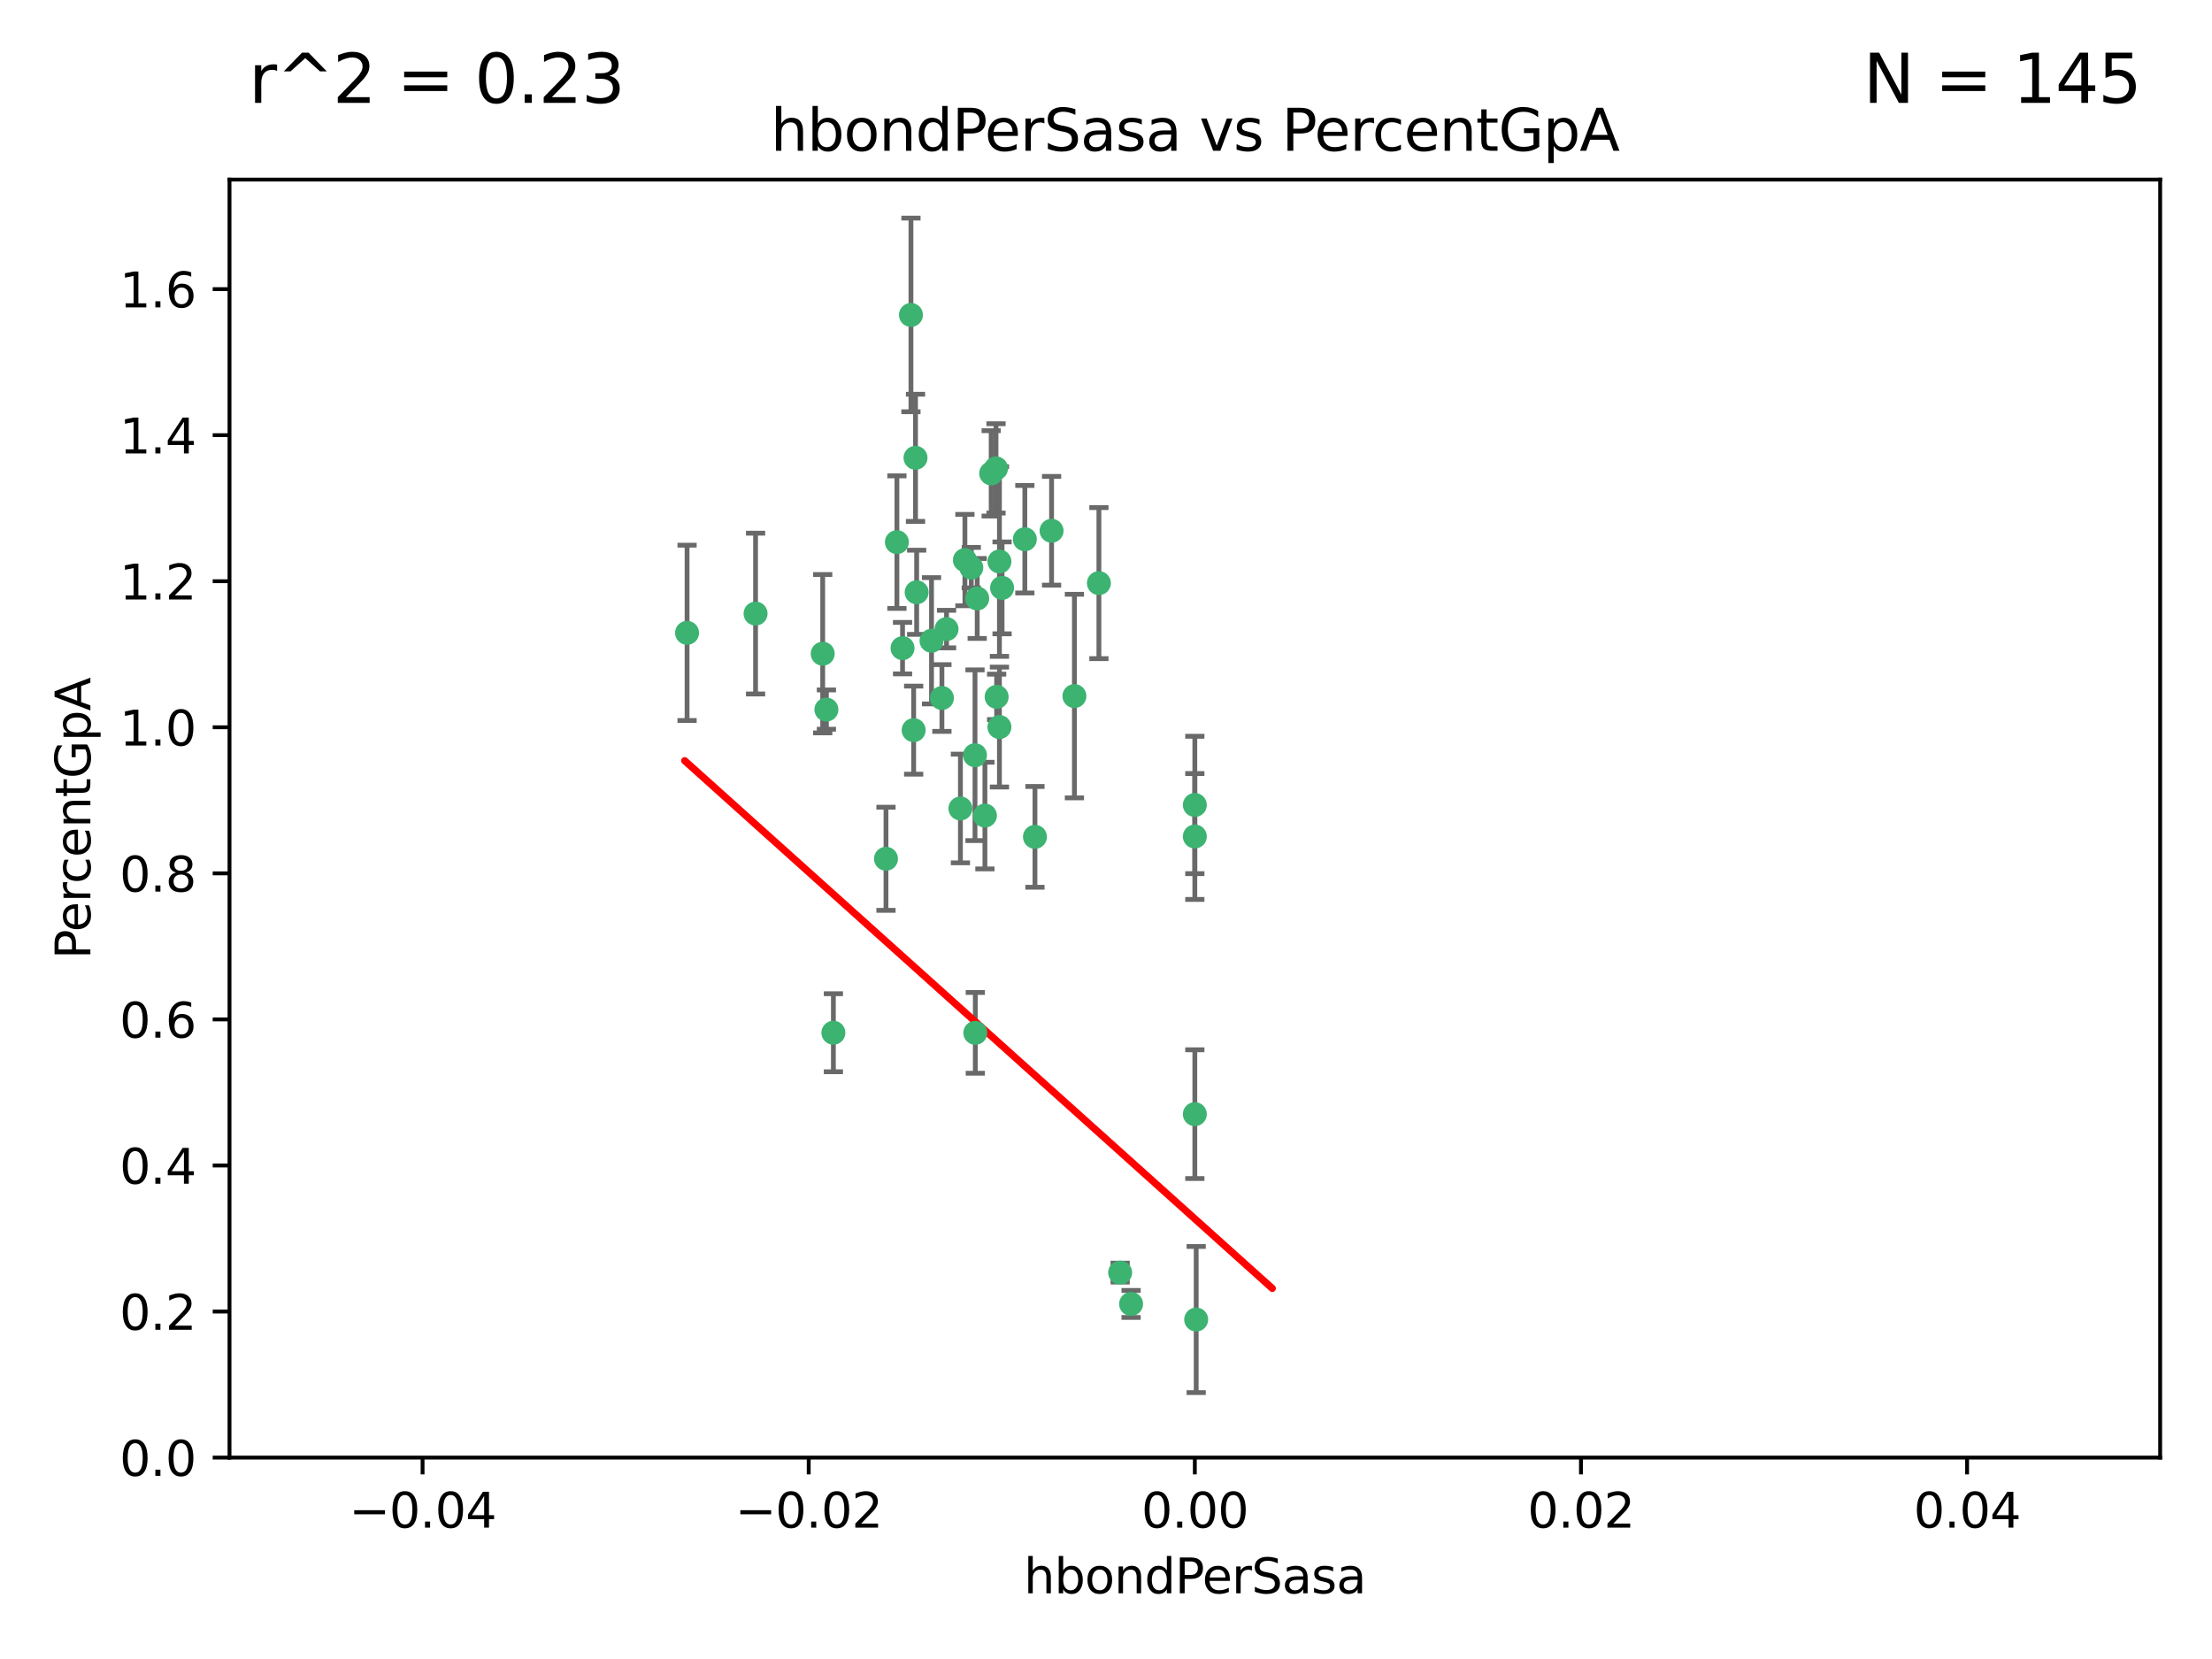 <?xml version="1.0" encoding="utf-8" standalone="no"?>
<!DOCTYPE svg PUBLIC "-//W3C//DTD SVG 1.1//EN"
  "http://www.w3.org/Graphics/SVG/1.1/DTD/svg11.dtd">
<svg xmlns:xlink="http://www.w3.org/1999/xlink" width="460.8pt" height="345.6pt" viewBox="0 0 460.8 345.6" xmlns="http://www.w3.org/2000/svg" version="1.1">
 <defs>
  <style type="text/css">*{stroke-linejoin: round; stroke-linecap: butt}</style>
 </defs>
 <g id="figure_1">
  <g id="patch_1">
   <path d="M 0 345.6 
L 460.8 345.6 
L 460.8 0 
L 0 0 
z
" style="fill: #ffffff"/>
  </g>
  <g id="axes_1">
   <g id="patch_2">
    <path d="M 47.81 303.64 
L 450 303.64 
L 450 37.411 
L 47.81 37.411 
z
" style="fill: #ffffff"/>
   </g>
   <g id="PathCollection_1">
    <defs>
     <path id="m5c76bb8f71" d="M 0 1.118 
C 0.297 1.118 0.581 1 0.791 0.791 
C 1 0.581 1.118 0.297 1.118 0 
C 1.118 -0.297 1 -0.581 0.791 -0.791 
C 0.581 -1 0.297 -1.118 0 -1.118 
C -0.297 -1.118 -0.581 -1 -0.791 -0.791 
C -1 -0.581 -1.118 -0.297 -1.118 0 
C -1.118 0.297 -1 0.581 -0.791 0.791 
C -0.581 1 -0.297 1.118 0 1.118 
z
" style="stroke: #3cb371"/>
    </defs>
    <g clip-path="url(#p6ccfca3da7)">
     <use xlink:href="#m5c76bb8f71" x="186.841" y="112.935" style="fill: #3cb371; stroke: #3cb371"/>
     <use xlink:href="#m5c76bb8f71" x="197.183" y="131.048" style="fill: #3cb371; stroke: #3cb371"/>
     <use xlink:href="#m5c76bb8f71" x="206.483" y="98.611" style="fill: #3cb371; stroke: #3cb371"/>
     <use xlink:href="#m5c76bb8f71" x="203.111" y="157.33" style="fill: #3cb371; stroke: #3cb371"/>
     <use xlink:href="#m5c76bb8f71" x="208.201" y="151.457" style="fill: #3cb371; stroke: #3cb371"/>
     <use xlink:href="#m5c76bb8f71" x="189.767" y="65.606" style="fill: #3cb371; stroke: #3cb371"/>
     <use xlink:href="#m5c76bb8f71" x="157.399" y="127.82" style="fill: #3cb371; stroke: #3cb371"/>
     <use xlink:href="#m5c76bb8f71" x="172.155" y="147.818" style="fill: #3cb371; stroke: #3cb371"/>
     <use xlink:href="#m5c76bb8f71" x="188.017" y="135.021" style="fill: #3cb371; stroke: #3cb371"/>
     <use xlink:href="#m5c76bb8f71" x="143.128" y="131.834" style="fill: #3cb371; stroke: #3cb371"/>
     <use xlink:href="#m5c76bb8f71" x="190.719" y="95.371" style="fill: #3cb371; stroke: #3cb371"/>
     <use xlink:href="#m5c76bb8f71" x="202.337" y="118.255" style="fill: #3cb371; stroke: #3cb371"/>
     <use xlink:href="#m5c76bb8f71" x="213.494" y="112.334" style="fill: #3cb371; stroke: #3cb371"/>
     <use xlink:href="#m5c76bb8f71" x="196.219" y="145.408" style="fill: #3cb371; stroke: #3cb371"/>
     <use xlink:href="#m5c76bb8f71" x="190.955" y="123.385" style="fill: #3cb371; stroke: #3cb371"/>
     <use xlink:href="#m5c76bb8f71" x="194.053" y="133.482" style="fill: #3cb371; stroke: #3cb371"/>
     <use xlink:href="#m5c76bb8f71" x="203.175" y="215.161" style="fill: #3cb371; stroke: #3cb371"/>
     <use xlink:href="#m5c76bb8f71" x="201.01" y="116.673" style="fill: #3cb371; stroke: #3cb371"/>
     <use xlink:href="#m5c76bb8f71" x="233.347" y="265.1" style="fill: #3cb371; stroke: #3cb371"/>
     <use xlink:href="#m5c76bb8f71" x="208.202" y="116.973" style="fill: #3cb371; stroke: #3cb371"/>
     <use xlink:href="#m5c76bb8f71" x="207.487" y="97.572" style="fill: #3cb371; stroke: #3cb371"/>
     <use xlink:href="#m5c76bb8f71" x="203.569" y="124.669" style="fill: #3cb371; stroke: #3cb371"/>
     <use xlink:href="#m5c76bb8f71" x="207.62" y="145.171" style="fill: #3cb371; stroke: #3cb371"/>
     <use xlink:href="#m5c76bb8f71" x="200.074" y="168.419" style="fill: #3cb371; stroke: #3cb371"/>
     <use xlink:href="#m5c76bb8f71" x="173.611" y="215.139" style="fill: #3cb371; stroke: #3cb371"/>
     <use xlink:href="#m5c76bb8f71" x="171.383" y="136.178" style="fill: #3cb371; stroke: #3cb371"/>
     <use xlink:href="#m5c76bb8f71" x="184.566" y="178.897" style="fill: #3cb371; stroke: #3cb371"/>
     <use xlink:href="#m5c76bb8f71" x="219.062" y="110.571" style="fill: #3cb371; stroke: #3cb371"/>
     <use xlink:href="#m5c76bb8f71" x="228.922" y="121.476" style="fill: #3cb371; stroke: #3cb371"/>
     <use xlink:href="#m5c76bb8f71" x="235.626" y="271.637" style="fill: #3cb371; stroke: #3cb371"/>
     <use xlink:href="#m5c76bb8f71" x="190.332" y="152.103" style="fill: #3cb371; stroke: #3cb371"/>
     <use xlink:href="#m5c76bb8f71" x="205.177" y="169.899" style="fill: #3cb371; stroke: #3cb371"/>
     <use xlink:href="#m5c76bb8f71" x="215.6" y="174.332" style="fill: #3cb371; stroke: #3cb371"/>
     <use xlink:href="#m5c76bb8f71" x="249.186" y="274.884" style="fill: #3cb371; stroke: #3cb371"/>
     <use xlink:href="#m5c76bb8f71" x="248.905" y="232.101" style="fill: #3cb371; stroke: #3cb371"/>
     <use xlink:href="#m5c76bb8f71" x="248.905" y="167.688" style="fill: #3cb371; stroke: #3cb371"/>
     <use xlink:href="#m5c76bb8f71" x="208.75" y="122.465" style="fill: #3cb371; stroke: #3cb371"/>
     <use xlink:href="#m5c76bb8f71" x="223.82" y="145.004" style="fill: #3cb371; stroke: #3cb371"/>
     <use xlink:href="#m5c76bb8f71" x="248.905" y="174.257" style="fill: #3cb371; stroke: #3cb371"/>
    </g>
   </g>
   <g id="matplotlib.axis_1">
    <g id="xtick_1">
     <g id="line2d_1">
      <defs>
       <path id="m1bb77e4b96" d="M 0 0 
L 0 3.5 
" style="stroke: #000000; stroke-width: 0.8"/>
      </defs>
      <g>
       <use xlink:href="#m1bb77e4b96" x="88.029" y="303.64" style="stroke: #000000; stroke-width: 0.8"/>
      </g>
     </g>
     <g id="text_1">
      <!-- −0.04 -->
      <g transform="translate(72.706 318.238)scale(0.1 -0.1)">
       <defs>
        <path id="DejaVuSans-2212" d="M 678 2272 
L 4684 2272 
L 4684 1741 
L 678 1741 
L 678 2272 
z
" transform="scale(0.016)"/>
        <path id="DejaVuSans-30" d="M 2034 4250 
Q 1547 4250 1301 3770 
Q 1056 3291 1056 2328 
Q 1056 1369 1301 889 
Q 1547 409 2034 409 
Q 2525 409 2770 889 
Q 3016 1369 3016 2328 
Q 3016 3291 2770 3770 
Q 2525 4250 2034 4250 
z
M 2034 4750 
Q 2819 4750 3233 4129 
Q 3647 3509 3647 2328 
Q 3647 1150 3233 529 
Q 2819 -91 2034 -91 
Q 1250 -91 836 529 
Q 422 1150 422 2328 
Q 422 3509 836 4129 
Q 1250 4750 2034 4750 
z
" transform="scale(0.016)"/>
        <path id="DejaVuSans-2e" d="M 684 794 
L 1344 794 
L 1344 0 
L 684 0 
L 684 794 
z
" transform="scale(0.016)"/>
        <path id="DejaVuSans-34" d="M 2419 4116 
L 825 1625 
L 2419 1625 
L 2419 4116 
z
M 2253 4666 
L 3047 4666 
L 3047 1625 
L 3713 1625 
L 3713 1100 
L 3047 1100 
L 3047 0 
L 2419 0 
L 2419 1100 
L 313 1100 
L 313 1709 
L 2253 4666 
z
" transform="scale(0.016)"/>
       </defs>
       <use xlink:href="#DejaVuSans-2212"/>
       <use xlink:href="#DejaVuSans-30" x="83.789"/>
       <use xlink:href="#DejaVuSans-2e" x="147.412"/>
       <use xlink:href="#DejaVuSans-30" x="179.199"/>
       <use xlink:href="#DejaVuSans-34" x="242.822"/>
      </g>
     </g>
    </g>
    <g id="xtick_2">
     <g id="line2d_2">
      <g>
       <use xlink:href="#m1bb77e4b96" x="168.467" y="303.64" style="stroke: #000000; stroke-width: 0.8"/>
      </g>
     </g>
     <g id="text_2">
      <!-- −0.02 -->
      <g transform="translate(153.144 318.238)scale(0.1 -0.1)">
       <defs>
        <path id="DejaVuSans-32" d="M 1228 531 
L 3431 531 
L 3431 0 
L 469 0 
L 469 531 
Q 828 903 1448 1529 
Q 2069 2156 2228 2338 
Q 2531 2678 2651 2914 
Q 2772 3150 2772 3378 
Q 2772 3750 2511 3984 
Q 2250 4219 1831 4219 
Q 1534 4219 1204 4116 
Q 875 4013 500 3803 
L 500 4441 
Q 881 4594 1212 4672 
Q 1544 4750 1819 4750 
Q 2544 4750 2975 4387 
Q 3406 4025 3406 3419 
Q 3406 3131 3298 2873 
Q 3191 2616 2906 2266 
Q 2828 2175 2409 1742 
Q 1991 1309 1228 531 
z
" transform="scale(0.016)"/>
       </defs>
       <use xlink:href="#DejaVuSans-2212"/>
       <use xlink:href="#DejaVuSans-30" x="83.789"/>
       <use xlink:href="#DejaVuSans-2e" x="147.412"/>
       <use xlink:href="#DejaVuSans-30" x="179.199"/>
       <use xlink:href="#DejaVuSans-32" x="242.822"/>
      </g>
     </g>
    </g>
    <g id="xtick_3">
     <g id="line2d_3">
      <g>
       <use xlink:href="#m1bb77e4b96" x="248.905" y="303.64" style="stroke: #000000; stroke-width: 0.8"/>
      </g>
     </g>
     <g id="text_3">
      <!-- 0.00 -->
      <g transform="translate(237.772 318.238)scale(0.1 -0.1)">
       <use xlink:href="#DejaVuSans-30"/>
       <use xlink:href="#DejaVuSans-2e" x="63.623"/>
       <use xlink:href="#DejaVuSans-30" x="95.41"/>
       <use xlink:href="#DejaVuSans-30" x="159.033"/>
      </g>
     </g>
    </g>
    <g id="xtick_4">
     <g id="line2d_4">
      <g>
       <use xlink:href="#m1bb77e4b96" x="329.343" y="303.64" style="stroke: #000000; stroke-width: 0.8"/>
      </g>
     </g>
     <g id="text_4">
      <!-- 0.02 -->
      <g transform="translate(318.21 318.238)scale(0.1 -0.1)">
       <use xlink:href="#DejaVuSans-30"/>
       <use xlink:href="#DejaVuSans-2e" x="63.623"/>
       <use xlink:href="#DejaVuSans-30" x="95.41"/>
       <use xlink:href="#DejaVuSans-32" x="159.033"/>
      </g>
     </g>
    </g>
    <g id="xtick_5">
     <g id="line2d_5">
      <g>
       <use xlink:href="#m1bb77e4b96" x="409.781" y="303.64" style="stroke: #000000; stroke-width: 0.8"/>
      </g>
     </g>
     <g id="text_5">
      <!-- 0.04 -->
      <g transform="translate(398.648 318.238)scale(0.1 -0.1)">
       <use xlink:href="#DejaVuSans-30"/>
       <use xlink:href="#DejaVuSans-2e" x="63.623"/>
       <use xlink:href="#DejaVuSans-30" x="95.41"/>
       <use xlink:href="#DejaVuSans-34" x="159.033"/>
      </g>
     </g>
    </g>
    <g id="text_6">
     <!-- hbondPerSasa -->
     <g transform="translate(213.287 331.917)scale(0.1 -0.1)">
      <defs>
       <path id="DejaVuSans-68" d="M 3513 2113 
L 3513 0 
L 2938 0 
L 2938 2094 
Q 2938 2591 2744 2837 
Q 2550 3084 2163 3084 
Q 1697 3084 1428 2787 
Q 1159 2491 1159 1978 
L 1159 0 
L 581 0 
L 581 4863 
L 1159 4863 
L 1159 2956 
Q 1366 3272 1645 3428 
Q 1925 3584 2291 3584 
Q 2894 3584 3203 3211 
Q 3513 2838 3513 2113 
z
" transform="scale(0.016)"/>
       <path id="DejaVuSans-62" d="M 3116 1747 
Q 3116 2381 2855 2742 
Q 2594 3103 2138 3103 
Q 1681 3103 1420 2742 
Q 1159 2381 1159 1747 
Q 1159 1113 1420 752 
Q 1681 391 2138 391 
Q 2594 391 2855 752 
Q 3116 1113 3116 1747 
z
M 1159 2969 
Q 1341 3281 1617 3432 
Q 1894 3584 2278 3584 
Q 2916 3584 3314 3078 
Q 3713 2572 3713 1747 
Q 3713 922 3314 415 
Q 2916 -91 2278 -91 
Q 1894 -91 1617 61 
Q 1341 213 1159 525 
L 1159 0 
L 581 0 
L 581 4863 
L 1159 4863 
L 1159 2969 
z
" transform="scale(0.016)"/>
       <path id="DejaVuSans-6f" d="M 1959 3097 
Q 1497 3097 1228 2736 
Q 959 2375 959 1747 
Q 959 1119 1226 758 
Q 1494 397 1959 397 
Q 2419 397 2687 759 
Q 2956 1122 2956 1747 
Q 2956 2369 2687 2733 
Q 2419 3097 1959 3097 
z
M 1959 3584 
Q 2709 3584 3137 3096 
Q 3566 2609 3566 1747 
Q 3566 888 3137 398 
Q 2709 -91 1959 -91 
Q 1206 -91 779 398 
Q 353 888 353 1747 
Q 353 2609 779 3096 
Q 1206 3584 1959 3584 
z
" transform="scale(0.016)"/>
       <path id="DejaVuSans-6e" d="M 3513 2113 
L 3513 0 
L 2938 0 
L 2938 2094 
Q 2938 2591 2744 2837 
Q 2550 3084 2163 3084 
Q 1697 3084 1428 2787 
Q 1159 2491 1159 1978 
L 1159 0 
L 581 0 
L 581 3500 
L 1159 3500 
L 1159 2956 
Q 1366 3272 1645 3428 
Q 1925 3584 2291 3584 
Q 2894 3584 3203 3211 
Q 3513 2838 3513 2113 
z
" transform="scale(0.016)"/>
       <path id="DejaVuSans-64" d="M 2906 2969 
L 2906 4863 
L 3481 4863 
L 3481 0 
L 2906 0 
L 2906 525 
Q 2725 213 2448 61 
Q 2172 -91 1784 -91 
Q 1150 -91 751 415 
Q 353 922 353 1747 
Q 353 2572 751 3078 
Q 1150 3584 1784 3584 
Q 2172 3584 2448 3432 
Q 2725 3281 2906 2969 
z
M 947 1747 
Q 947 1113 1208 752 
Q 1469 391 1925 391 
Q 2381 391 2643 752 
Q 2906 1113 2906 1747 
Q 2906 2381 2643 2742 
Q 2381 3103 1925 3103 
Q 1469 3103 1208 2742 
Q 947 2381 947 1747 
z
" transform="scale(0.016)"/>
       <path id="DejaVuSans-50" d="M 1259 4147 
L 1259 2394 
L 2053 2394 
Q 2494 2394 2734 2622 
Q 2975 2850 2975 3272 
Q 2975 3691 2734 3919 
Q 2494 4147 2053 4147 
L 1259 4147 
z
M 628 4666 
L 2053 4666 
Q 2838 4666 3239 4311 
Q 3641 3956 3641 3272 
Q 3641 2581 3239 2228 
Q 2838 1875 2053 1875 
L 1259 1875 
L 1259 0 
L 628 0 
L 628 4666 
z
" transform="scale(0.016)"/>
       <path id="DejaVuSans-65" d="M 3597 1894 
L 3597 1613 
L 953 1613 
Q 991 1019 1311 708 
Q 1631 397 2203 397 
Q 2534 397 2845 478 
Q 3156 559 3463 722 
L 3463 178 
Q 3153 47 2828 -22 
Q 2503 -91 2169 -91 
Q 1331 -91 842 396 
Q 353 884 353 1716 
Q 353 2575 817 3079 
Q 1281 3584 2069 3584 
Q 2775 3584 3186 3129 
Q 3597 2675 3597 1894 
z
M 3022 2063 
Q 3016 2534 2758 2815 
Q 2500 3097 2075 3097 
Q 1594 3097 1305 2825 
Q 1016 2553 972 2059 
L 3022 2063 
z
" transform="scale(0.016)"/>
       <path id="DejaVuSans-72" d="M 2631 2963 
Q 2534 3019 2420 3045 
Q 2306 3072 2169 3072 
Q 1681 3072 1420 2755 
Q 1159 2438 1159 1844 
L 1159 0 
L 581 0 
L 581 3500 
L 1159 3500 
L 1159 2956 
Q 1341 3275 1631 3429 
Q 1922 3584 2338 3584 
Q 2397 3584 2469 3576 
Q 2541 3569 2628 3553 
L 2631 2963 
z
" transform="scale(0.016)"/>
       <path id="DejaVuSans-53" d="M 3425 4513 
L 3425 3897 
Q 3066 4069 2747 4153 
Q 2428 4238 2131 4238 
Q 1616 4238 1336 4038 
Q 1056 3838 1056 3469 
Q 1056 3159 1242 3001 
Q 1428 2844 1947 2747 
L 2328 2669 
Q 3034 2534 3370 2195 
Q 3706 1856 3706 1288 
Q 3706 609 3251 259 
Q 2797 -91 1919 -91 
Q 1588 -91 1214 -16 
Q 841 59 441 206 
L 441 856 
Q 825 641 1194 531 
Q 1563 422 1919 422 
Q 2459 422 2753 634 
Q 3047 847 3047 1241 
Q 3047 1584 2836 1778 
Q 2625 1972 2144 2069 
L 1759 2144 
Q 1053 2284 737 2584 
Q 422 2884 422 3419 
Q 422 4038 858 4394 
Q 1294 4750 2059 4750 
Q 2388 4750 2728 4690 
Q 3069 4631 3425 4513 
z
" transform="scale(0.016)"/>
       <path id="DejaVuSans-61" d="M 2194 1759 
Q 1497 1759 1228 1600 
Q 959 1441 959 1056 
Q 959 750 1161 570 
Q 1363 391 1709 391 
Q 2188 391 2477 730 
Q 2766 1069 2766 1631 
L 2766 1759 
L 2194 1759 
z
M 3341 1997 
L 3341 0 
L 2766 0 
L 2766 531 
Q 2569 213 2275 61 
Q 1981 -91 1556 -91 
Q 1019 -91 701 211 
Q 384 513 384 1019 
Q 384 1609 779 1909 
Q 1175 2209 1959 2209 
L 2766 2209 
L 2766 2266 
Q 2766 2663 2505 2880 
Q 2244 3097 1772 3097 
Q 1472 3097 1187 3025 
Q 903 2953 641 2809 
L 641 3341 
Q 956 3463 1253 3523 
Q 1550 3584 1831 3584 
Q 2591 3584 2966 3190 
Q 3341 2797 3341 1997 
z
" transform="scale(0.016)"/>
       <path id="DejaVuSans-73" d="M 2834 3397 
L 2834 2853 
Q 2591 2978 2328 3040 
Q 2066 3103 1784 3103 
Q 1356 3103 1142 2972 
Q 928 2841 928 2578 
Q 928 2378 1081 2264 
Q 1234 2150 1697 2047 
L 1894 2003 
Q 2506 1872 2764 1633 
Q 3022 1394 3022 966 
Q 3022 478 2636 193 
Q 2250 -91 1575 -91 
Q 1294 -91 989 -36 
Q 684 19 347 128 
L 347 722 
Q 666 556 975 473 
Q 1284 391 1588 391 
Q 1994 391 2212 530 
Q 2431 669 2431 922 
Q 2431 1156 2273 1281 
Q 2116 1406 1581 1522 
L 1381 1569 
Q 847 1681 609 1914 
Q 372 2147 372 2553 
Q 372 3047 722 3315 
Q 1072 3584 1716 3584 
Q 2034 3584 2315 3537 
Q 2597 3491 2834 3397 
z
" transform="scale(0.016)"/>
      </defs>
      <use xlink:href="#DejaVuSans-68"/>
      <use xlink:href="#DejaVuSans-62" x="63.379"/>
      <use xlink:href="#DejaVuSans-6f" x="126.855"/>
      <use xlink:href="#DejaVuSans-6e" x="188.037"/>
      <use xlink:href="#DejaVuSans-64" x="251.416"/>
      <use xlink:href="#DejaVuSans-50" x="314.893"/>
      <use xlink:href="#DejaVuSans-65" x="371.57"/>
      <use xlink:href="#DejaVuSans-72" x="433.094"/>
      <use xlink:href="#DejaVuSans-53" x="474.207"/>
      <use xlink:href="#DejaVuSans-61" x="537.684"/>
      <use xlink:href="#DejaVuSans-73" x="598.963"/>
      <use xlink:href="#DejaVuSans-61" x="651.062"/>
     </g>
    </g>
   </g>
   <g id="matplotlib.axis_2">
    <g id="ytick_1">
     <g id="line2d_6">
      <defs>
       <path id="m4fb5f8531d" d="M 0 0 
L -3.5 0 
" style="stroke: #000000; stroke-width: 0.8"/>
      </defs>
      <g>
       <use xlink:href="#m4fb5f8531d" x="47.81" y="303.64" style="stroke: #000000; stroke-width: 0.8"/>
      </g>
     </g>
     <g id="text_7">
      <!-- 0.0 -->
      <g transform="translate(24.907 307.439)scale(0.1 -0.1)">
       <use xlink:href="#DejaVuSans-30"/>
       <use xlink:href="#DejaVuSans-2e" x="63.623"/>
       <use xlink:href="#DejaVuSans-30" x="95.41"/>
      </g>
     </g>
    </g>
    <g id="ytick_2">
     <g id="line2d_7">
      <g>
       <use xlink:href="#m4fb5f8531d" x="47.81" y="273.214" style="stroke: #000000; stroke-width: 0.8"/>
      </g>
     </g>
     <g id="text_8">
      <!-- 0.2 -->
      <g transform="translate(24.907 277.013)scale(0.1 -0.1)">
       <use xlink:href="#DejaVuSans-30"/>
       <use xlink:href="#DejaVuSans-2e" x="63.623"/>
       <use xlink:href="#DejaVuSans-32" x="95.41"/>
      </g>
     </g>
    </g>
    <g id="ytick_3">
     <g id="line2d_8">
      <g>
       <use xlink:href="#m4fb5f8531d" x="47.81" y="242.788" style="stroke: #000000; stroke-width: 0.8"/>
      </g>
     </g>
     <g id="text_9">
      <!-- 0.4 -->
      <g transform="translate(24.907 246.587)scale(0.1 -0.1)">
       <use xlink:href="#DejaVuSans-30"/>
       <use xlink:href="#DejaVuSans-2e" x="63.623"/>
       <use xlink:href="#DejaVuSans-34" x="95.41"/>
      </g>
     </g>
    </g>
    <g id="ytick_4">
     <g id="line2d_9">
      <g>
       <use xlink:href="#m4fb5f8531d" x="47.81" y="212.362" style="stroke: #000000; stroke-width: 0.8"/>
      </g>
     </g>
     <g id="text_10">
      <!-- 0.6 -->
      <g transform="translate(24.907 216.161)scale(0.1 -0.1)">
       <defs>
        <path id="DejaVuSans-36" d="M 2113 2584 
Q 1688 2584 1439 2293 
Q 1191 2003 1191 1497 
Q 1191 994 1439 701 
Q 1688 409 2113 409 
Q 2538 409 2786 701 
Q 3034 994 3034 1497 
Q 3034 2003 2786 2293 
Q 2538 2584 2113 2584 
z
M 3366 4563 
L 3366 3988 
Q 3128 4100 2886 4159 
Q 2644 4219 2406 4219 
Q 1781 4219 1451 3797 
Q 1122 3375 1075 2522 
Q 1259 2794 1537 2939 
Q 1816 3084 2150 3084 
Q 2853 3084 3261 2657 
Q 3669 2231 3669 1497 
Q 3669 778 3244 343 
Q 2819 -91 2113 -91 
Q 1303 -91 875 529 
Q 447 1150 447 2328 
Q 447 3434 972 4092 
Q 1497 4750 2381 4750 
Q 2619 4750 2861 4703 
Q 3103 4656 3366 4563 
z
" transform="scale(0.016)"/>
       </defs>
       <use xlink:href="#DejaVuSans-30"/>
       <use xlink:href="#DejaVuSans-2e" x="63.623"/>
       <use xlink:href="#DejaVuSans-36" x="95.41"/>
      </g>
     </g>
    </g>
    <g id="ytick_5">
     <g id="line2d_10">
      <g>
       <use xlink:href="#m4fb5f8531d" x="47.81" y="181.935" style="stroke: #000000; stroke-width: 0.8"/>
      </g>
     </g>
     <g id="text_11">
      <!-- 0.8 -->
      <g transform="translate(24.907 185.735)scale(0.1 -0.1)">
       <defs>
        <path id="DejaVuSans-38" d="M 2034 2216 
Q 1584 2216 1326 1975 
Q 1069 1734 1069 1313 
Q 1069 891 1326 650 
Q 1584 409 2034 409 
Q 2484 409 2743 651 
Q 3003 894 3003 1313 
Q 3003 1734 2745 1975 
Q 2488 2216 2034 2216 
z
M 1403 2484 
Q 997 2584 770 2862 
Q 544 3141 544 3541 
Q 544 4100 942 4425 
Q 1341 4750 2034 4750 
Q 2731 4750 3128 4425 
Q 3525 4100 3525 3541 
Q 3525 3141 3298 2862 
Q 3072 2584 2669 2484 
Q 3125 2378 3379 2068 
Q 3634 1759 3634 1313 
Q 3634 634 3220 271 
Q 2806 -91 2034 -91 
Q 1263 -91 848 271 
Q 434 634 434 1313 
Q 434 1759 690 2068 
Q 947 2378 1403 2484 
z
M 1172 3481 
Q 1172 3119 1398 2916 
Q 1625 2713 2034 2713 
Q 2441 2713 2670 2916 
Q 2900 3119 2900 3481 
Q 2900 3844 2670 4047 
Q 2441 4250 2034 4250 
Q 1625 4250 1398 4047 
Q 1172 3844 1172 3481 
z
" transform="scale(0.016)"/>
       </defs>
       <use xlink:href="#DejaVuSans-30"/>
       <use xlink:href="#DejaVuSans-2e" x="63.623"/>
       <use xlink:href="#DejaVuSans-38" x="95.41"/>
      </g>
     </g>
    </g>
    <g id="ytick_6">
     <g id="line2d_11">
      <g>
       <use xlink:href="#m4fb5f8531d" x="47.81" y="151.509" style="stroke: #000000; stroke-width: 0.8"/>
      </g>
     </g>
     <g id="text_12">
      <!-- 1.0 -->
      <g transform="translate(24.907 155.308)scale(0.1 -0.1)">
       <defs>
        <path id="DejaVuSans-31" d="M 794 531 
L 1825 531 
L 1825 4091 
L 703 3866 
L 703 4441 
L 1819 4666 
L 2450 4666 
L 2450 531 
L 3481 531 
L 3481 0 
L 794 0 
L 794 531 
z
" transform="scale(0.016)"/>
       </defs>
       <use xlink:href="#DejaVuSans-31"/>
       <use xlink:href="#DejaVuSans-2e" x="63.623"/>
       <use xlink:href="#DejaVuSans-30" x="95.41"/>
      </g>
     </g>
    </g>
    <g id="ytick_7">
     <g id="line2d_12">
      <g>
       <use xlink:href="#m4fb5f8531d" x="47.81" y="121.083" style="stroke: #000000; stroke-width: 0.8"/>
      </g>
     </g>
     <g id="text_13">
      <!-- 1.2 -->
      <g transform="translate(24.907 124.882)scale(0.1 -0.1)">
       <use xlink:href="#DejaVuSans-31"/>
       <use xlink:href="#DejaVuSans-2e" x="63.623"/>
       <use xlink:href="#DejaVuSans-32" x="95.41"/>
      </g>
     </g>
    </g>
    <g id="ytick_8">
     <g id="line2d_13">
      <g>
       <use xlink:href="#m4fb5f8531d" x="47.81" y="90.657" style="stroke: #000000; stroke-width: 0.8"/>
      </g>
     </g>
     <g id="text_14">
      <!-- 1.4 -->
      <g transform="translate(24.907 94.456)scale(0.1 -0.1)">
       <use xlink:href="#DejaVuSans-31"/>
       <use xlink:href="#DejaVuSans-2e" x="63.623"/>
       <use xlink:href="#DejaVuSans-34" x="95.41"/>
      </g>
     </g>
    </g>
    <g id="ytick_9">
     <g id="line2d_14">
      <g>
       <use xlink:href="#m4fb5f8531d" x="47.81" y="60.231" style="stroke: #000000; stroke-width: 0.8"/>
      </g>
     </g>
     <g id="text_15">
      <!-- 1.6 -->
      <g transform="translate(24.907 64.03)scale(0.1 -0.1)">
       <use xlink:href="#DejaVuSans-31"/>
       <use xlink:href="#DejaVuSans-2e" x="63.623"/>
       <use xlink:href="#DejaVuSans-36" x="95.41"/>
      </g>
     </g>
    </g>
    <g id="text_16">
     <!-- PercentGpA -->
     <g transform="translate(18.827 199.802)rotate(-90)scale(0.1 -0.1)">
      <defs>
       <path id="DejaVuSans-63" d="M 3122 3366 
L 3122 2828 
Q 2878 2963 2633 3030 
Q 2388 3097 2138 3097 
Q 1578 3097 1268 2742 
Q 959 2388 959 1747 
Q 959 1106 1268 751 
Q 1578 397 2138 397 
Q 2388 397 2633 464 
Q 2878 531 3122 666 
L 3122 134 
Q 2881 22 2623 -34 
Q 2366 -91 2075 -91 
Q 1284 -91 818 406 
Q 353 903 353 1747 
Q 353 2603 823 3093 
Q 1294 3584 2113 3584 
Q 2378 3584 2631 3529 
Q 2884 3475 3122 3366 
z
" transform="scale(0.016)"/>
       <path id="DejaVuSans-74" d="M 1172 4494 
L 1172 3500 
L 2356 3500 
L 2356 3053 
L 1172 3053 
L 1172 1153 
Q 1172 725 1289 603 
Q 1406 481 1766 481 
L 2356 481 
L 2356 0 
L 1766 0 
Q 1100 0 847 248 
Q 594 497 594 1153 
L 594 3053 
L 172 3053 
L 172 3500 
L 594 3500 
L 594 4494 
L 1172 4494 
z
" transform="scale(0.016)"/>
       <path id="DejaVuSans-47" d="M 3809 666 
L 3809 1919 
L 2778 1919 
L 2778 2438 
L 4434 2438 
L 4434 434 
Q 4069 175 3628 42 
Q 3188 -91 2688 -91 
Q 1594 -91 976 548 
Q 359 1188 359 2328 
Q 359 3472 976 4111 
Q 1594 4750 2688 4750 
Q 3144 4750 3555 4637 
Q 3966 4525 4313 4306 
L 4313 3634 
Q 3963 3931 3569 4081 
Q 3175 4231 2741 4231 
Q 1884 4231 1454 3753 
Q 1025 3275 1025 2328 
Q 1025 1384 1454 906 
Q 1884 428 2741 428 
Q 3075 428 3337 486 
Q 3600 544 3809 666 
z
" transform="scale(0.016)"/>
       <path id="DejaVuSans-70" d="M 1159 525 
L 1159 -1331 
L 581 -1331 
L 581 3500 
L 1159 3500 
L 1159 2969 
Q 1341 3281 1617 3432 
Q 1894 3584 2278 3584 
Q 2916 3584 3314 3078 
Q 3713 2572 3713 1747 
Q 3713 922 3314 415 
Q 2916 -91 2278 -91 
Q 1894 -91 1617 61 
Q 1341 213 1159 525 
z
M 3116 1747 
Q 3116 2381 2855 2742 
Q 2594 3103 2138 3103 
Q 1681 3103 1420 2742 
Q 1159 2381 1159 1747 
Q 1159 1113 1420 752 
Q 1681 391 2138 391 
Q 2594 391 2855 752 
Q 3116 1113 3116 1747 
z
" transform="scale(0.016)"/>
       <path id="DejaVuSans-41" d="M 2188 4044 
L 1331 1722 
L 3047 1722 
L 2188 4044 
z
M 1831 4666 
L 2547 4666 
L 4325 0 
L 3669 0 
L 3244 1197 
L 1141 1197 
L 716 0 
L 50 0 
L 1831 4666 
z
" transform="scale(0.016)"/>
      </defs>
      <use xlink:href="#DejaVuSans-50"/>
      <use xlink:href="#DejaVuSans-65" x="56.678"/>
      <use xlink:href="#DejaVuSans-72" x="118.201"/>
      <use xlink:href="#DejaVuSans-63" x="157.064"/>
      <use xlink:href="#DejaVuSans-65" x="212.045"/>
      <use xlink:href="#DejaVuSans-6e" x="273.568"/>
      <use xlink:href="#DejaVuSans-74" x="336.947"/>
      <use xlink:href="#DejaVuSans-47" x="376.156"/>
      <use xlink:href="#DejaVuSans-70" x="453.646"/>
      <use xlink:href="#DejaVuSans-41" x="517.123"/>
     </g>
    </g>
   </g>
   <g id="LineCollection_1">
    <path d="M 186.841 126.742 
L 186.841 99.128 
" clip-path="url(#p6ccfca3da7)" style="fill: none; stroke: #696969"/>
    <path d="M 197.183 134.958 
L 197.183 127.138 
" clip-path="url(#p6ccfca3da7)" style="fill: none; stroke: #696969"/>
    <path d="M 206.483 107.5 
L 206.483 89.723 
" clip-path="url(#p6ccfca3da7)" style="fill: none; stroke: #696969"/>
    <path d="M 203.111 175.107 
L 203.111 139.552 
" clip-path="url(#p6ccfca3da7)" style="fill: none; stroke: #696969"/>
    <path d="M 208.201 163.945 
L 208.201 138.968 
" clip-path="url(#p6ccfca3da7)" style="fill: none; stroke: #696969"/>
    <path d="M 189.767 85.777 
L 189.767 45.434 
" clip-path="url(#p6ccfca3da7)" style="fill: none; stroke: #696969"/>
    <path d="M 157.399 144.568 
L 157.399 111.073 
" clip-path="url(#p6ccfca3da7)" style="fill: none; stroke: #696969"/>
    <path d="M 172.155 151.909 
L 172.155 143.727 
" clip-path="url(#p6ccfca3da7)" style="fill: none; stroke: #696969"/>
    <path d="M 188.017 140.382 
L 188.017 129.659 
" clip-path="url(#p6ccfca3da7)" style="fill: none; stroke: #696969"/>
    <path d="M 143.128 150.092 
L 143.128 113.575 
" clip-path="url(#p6ccfca3da7)" style="fill: none; stroke: #696969"/>
    <path d="M 190.719 108.615 
L 190.719 82.127 
" clip-path="url(#p6ccfca3da7)" style="fill: none; stroke: #696969"/>
    <path d="M 202.337 122.472 
L 202.337 114.039 
" clip-path="url(#p6ccfca3da7)" style="fill: none; stroke: #696969"/>
    <path d="M 213.494 123.529 
L 213.494 101.139 
" clip-path="url(#p6ccfca3da7)" style="fill: none; stroke: #696969"/>
    <path d="M 196.219 152.361 
L 196.219 138.456 
" clip-path="url(#p6ccfca3da7)" style="fill: none; stroke: #696969"/>
    <path d="M 190.955 132.151 
L 190.955 114.62 
" clip-path="url(#p6ccfca3da7)" style="fill: none; stroke: #696969"/>
    <path d="M 194.053 146.637 
L 194.053 120.327 
" clip-path="url(#p6ccfca3da7)" style="fill: none; stroke: #696969"/>
    <path d="M 203.175 223.572 
L 203.175 206.751 
" clip-path="url(#p6ccfca3da7)" style="fill: none; stroke: #696969"/>
    <path d="M 201.01 126.191 
L 201.01 107.154 
" clip-path="url(#p6ccfca3da7)" style="fill: none; stroke: #696969"/>
    <path d="M 233.347 267.073 
L 233.347 263.128 
" clip-path="url(#p6ccfca3da7)" style="fill: none; stroke: #696969"/>
    <path d="M 208.202 136.73 
L 208.202 97.216 
" clip-path="url(#p6ccfca3da7)" style="fill: none; stroke: #696969"/>
    <path d="M 207.487 106.878 
L 207.487 88.267 
" clip-path="url(#p6ccfca3da7)" style="fill: none; stroke: #696969"/>
    <path d="M 203.569 132.997 
L 203.569 116.341 
" clip-path="url(#p6ccfca3da7)" style="fill: none; stroke: #696969"/>
    <path d="M 207.62 149.901 
L 207.62 140.441 
" clip-path="url(#p6ccfca3da7)" style="fill: none; stroke: #696969"/>
    <path d="M 200.074 179.743 
L 200.074 157.094 
" clip-path="url(#p6ccfca3da7)" style="fill: none; stroke: #696969"/>
    <path d="M 173.611 223.268 
L 173.611 207.01 
" clip-path="url(#p6ccfca3da7)" style="fill: none; stroke: #696969"/>
    <path d="M 171.383 152.672 
L 171.383 119.684 
" clip-path="url(#p6ccfca3da7)" style="fill: none; stroke: #696969"/>
    <path d="M 184.566 189.642 
L 184.566 168.152 
" clip-path="url(#p6ccfca3da7)" style="fill: none; stroke: #696969"/>
    <path d="M 219.062 121.897 
L 219.062 99.245 
" clip-path="url(#p6ccfca3da7)" style="fill: none; stroke: #696969"/>
    <path d="M 228.922 137.206 
L 228.922 105.745 
" clip-path="url(#p6ccfca3da7)" style="fill: none; stroke: #696969"/>
    <path d="M 235.626 274.448 
L 235.626 268.825 
" clip-path="url(#p6ccfca3da7)" style="fill: none; stroke: #696969"/>
    <path d="M 190.332 161.277 
L 190.332 142.929 
" clip-path="url(#p6ccfca3da7)" style="fill: none; stroke: #696969"/>
    <path d="M 205.177 181.006 
L 205.177 158.792 
" clip-path="url(#p6ccfca3da7)" style="fill: none; stroke: #696969"/>
    <path d="M 215.6 184.828 
L 215.6 163.836 
" clip-path="url(#p6ccfca3da7)" style="fill: none; stroke: #696969"/>
    <path d="M 249.186 290.105 
L 249.186 259.662 
" clip-path="url(#p6ccfca3da7)" style="fill: none; stroke: #696969"/>
    <path d="M 248.905 245.512 
L 248.905 218.691 
" clip-path="url(#p6ccfca3da7)" style="fill: none; stroke: #696969"/>
    <path d="M 248.905 181.997 
L 248.905 153.38 
" clip-path="url(#p6ccfca3da7)" style="fill: none; stroke: #696969"/>
    <path d="M 208.75 132.034 
L 208.75 112.895 
" clip-path="url(#p6ccfca3da7)" style="fill: none; stroke: #696969"/>
    <path d="M 223.82 166.212 
L 223.82 123.796 
" clip-path="url(#p6ccfca3da7)" style="fill: none; stroke: #696969"/>
    <path d="M 248.905 187.369 
L 248.905 161.144 
" clip-path="url(#p6ccfca3da7)" style="fill: none; stroke: #696969"/>
   </g>
   <g id="line2d_15">
    <defs>
     <path id="m94f0627cd0" d="M 2 0 
L -2 -0 
" style="stroke: #696969"/>
    </defs>
    <g clip-path="url(#p6ccfca3da7)">
     <use xlink:href="#m94f0627cd0" x="186.841" y="126.742" style="fill: #696969; stroke: #696969"/>
     <use xlink:href="#m94f0627cd0" x="197.183" y="134.958" style="fill: #696969; stroke: #696969"/>
     <use xlink:href="#m94f0627cd0" x="206.483" y="107.5" style="fill: #696969; stroke: #696969"/>
     <use xlink:href="#m94f0627cd0" x="203.111" y="175.107" style="fill: #696969; stroke: #696969"/>
     <use xlink:href="#m94f0627cd0" x="208.201" y="163.945" style="fill: #696969; stroke: #696969"/>
     <use xlink:href="#m94f0627cd0" x="189.767" y="85.777" style="fill: #696969; stroke: #696969"/>
     <use xlink:href="#m94f0627cd0" x="157.399" y="144.568" style="fill: #696969; stroke: #696969"/>
     <use xlink:href="#m94f0627cd0" x="172.155" y="151.909" style="fill: #696969; stroke: #696969"/>
     <use xlink:href="#m94f0627cd0" x="188.017" y="140.382" style="fill: #696969; stroke: #696969"/>
     <use xlink:href="#m94f0627cd0" x="143.128" y="150.092" style="fill: #696969; stroke: #696969"/>
     <use xlink:href="#m94f0627cd0" x="190.719" y="108.615" style="fill: #696969; stroke: #696969"/>
     <use xlink:href="#m94f0627cd0" x="202.337" y="122.472" style="fill: #696969; stroke: #696969"/>
     <use xlink:href="#m94f0627cd0" x="213.494" y="123.529" style="fill: #696969; stroke: #696969"/>
     <use xlink:href="#m94f0627cd0" x="196.219" y="152.361" style="fill: #696969; stroke: #696969"/>
     <use xlink:href="#m94f0627cd0" x="190.955" y="132.151" style="fill: #696969; stroke: #696969"/>
     <use xlink:href="#m94f0627cd0" x="194.053" y="146.637" style="fill: #696969; stroke: #696969"/>
     <use xlink:href="#m94f0627cd0" x="203.175" y="223.572" style="fill: #696969; stroke: #696969"/>
     <use xlink:href="#m94f0627cd0" x="201.01" y="126.191" style="fill: #696969; stroke: #696969"/>
     <use xlink:href="#m94f0627cd0" x="233.347" y="267.073" style="fill: #696969; stroke: #696969"/>
     <use xlink:href="#m94f0627cd0" x="208.202" y="136.73" style="fill: #696969; stroke: #696969"/>
     <use xlink:href="#m94f0627cd0" x="207.487" y="106.878" style="fill: #696969; stroke: #696969"/>
     <use xlink:href="#m94f0627cd0" x="203.569" y="132.997" style="fill: #696969; stroke: #696969"/>
     <use xlink:href="#m94f0627cd0" x="207.62" y="149.901" style="fill: #696969; stroke: #696969"/>
     <use xlink:href="#m94f0627cd0" x="200.074" y="179.743" style="fill: #696969; stroke: #696969"/>
     <use xlink:href="#m94f0627cd0" x="173.611" y="223.268" style="fill: #696969; stroke: #696969"/>
     <use xlink:href="#m94f0627cd0" x="171.383" y="152.672" style="fill: #696969; stroke: #696969"/>
     <use xlink:href="#m94f0627cd0" x="184.566" y="189.642" style="fill: #696969; stroke: #696969"/>
     <use xlink:href="#m94f0627cd0" x="219.062" y="121.897" style="fill: #696969; stroke: #696969"/>
     <use xlink:href="#m94f0627cd0" x="228.922" y="137.206" style="fill: #696969; stroke: #696969"/>
     <use xlink:href="#m94f0627cd0" x="235.626" y="274.448" style="fill: #696969; stroke: #696969"/>
     <use xlink:href="#m94f0627cd0" x="190.332" y="161.277" style="fill: #696969; stroke: #696969"/>
     <use xlink:href="#m94f0627cd0" x="205.177" y="181.006" style="fill: #696969; stroke: #696969"/>
     <use xlink:href="#m94f0627cd0" x="215.6" y="184.828" style="fill: #696969; stroke: #696969"/>
     <use xlink:href="#m94f0627cd0" x="249.186" y="290.105" style="fill: #696969; stroke: #696969"/>
     <use xlink:href="#m94f0627cd0" x="248.905" y="245.512" style="fill: #696969; stroke: #696969"/>
     <use xlink:href="#m94f0627cd0" x="248.905" y="181.997" style="fill: #696969; stroke: #696969"/>
     <use xlink:href="#m94f0627cd0" x="208.75" y="132.034" style="fill: #696969; stroke: #696969"/>
     <use xlink:href="#m94f0627cd0" x="223.82" y="166.212" style="fill: #696969; stroke: #696969"/>
     <use xlink:href="#m94f0627cd0" x="248.905" y="187.369" style="fill: #696969; stroke: #696969"/>
    </g>
   </g>
   <g id="line2d_16">
    <g clip-path="url(#p6ccfca3da7)">
     <use xlink:href="#m94f0627cd0" x="186.841" y="99.128" style="fill: #696969; stroke: #696969"/>
     <use xlink:href="#m94f0627cd0" x="197.183" y="127.138" style="fill: #696969; stroke: #696969"/>
     <use xlink:href="#m94f0627cd0" x="206.483" y="89.723" style="fill: #696969; stroke: #696969"/>
     <use xlink:href="#m94f0627cd0" x="203.111" y="139.552" style="fill: #696969; stroke: #696969"/>
     <use xlink:href="#m94f0627cd0" x="208.201" y="138.968" style="fill: #696969; stroke: #696969"/>
     <use xlink:href="#m94f0627cd0" x="189.767" y="45.434" style="fill: #696969; stroke: #696969"/>
     <use xlink:href="#m94f0627cd0" x="157.399" y="111.073" style="fill: #696969; stroke: #696969"/>
     <use xlink:href="#m94f0627cd0" x="172.155" y="143.727" style="fill: #696969; stroke: #696969"/>
     <use xlink:href="#m94f0627cd0" x="188.017" y="129.659" style="fill: #696969; stroke: #696969"/>
     <use xlink:href="#m94f0627cd0" x="143.128" y="113.575" style="fill: #696969; stroke: #696969"/>
     <use xlink:href="#m94f0627cd0" x="190.719" y="82.127" style="fill: #696969; stroke: #696969"/>
     <use xlink:href="#m94f0627cd0" x="202.337" y="114.039" style="fill: #696969; stroke: #696969"/>
     <use xlink:href="#m94f0627cd0" x="213.494" y="101.139" style="fill: #696969; stroke: #696969"/>
     <use xlink:href="#m94f0627cd0" x="196.219" y="138.456" style="fill: #696969; stroke: #696969"/>
     <use xlink:href="#m94f0627cd0" x="190.955" y="114.62" style="fill: #696969; stroke: #696969"/>
     <use xlink:href="#m94f0627cd0" x="194.053" y="120.327" style="fill: #696969; stroke: #696969"/>
     <use xlink:href="#m94f0627cd0" x="203.175" y="206.751" style="fill: #696969; stroke: #696969"/>
     <use xlink:href="#m94f0627cd0" x="201.01" y="107.154" style="fill: #696969; stroke: #696969"/>
     <use xlink:href="#m94f0627cd0" x="233.347" y="263.128" style="fill: #696969; stroke: #696969"/>
     <use xlink:href="#m94f0627cd0" x="208.202" y="97.216" style="fill: #696969; stroke: #696969"/>
     <use xlink:href="#m94f0627cd0" x="207.487" y="88.267" style="fill: #696969; stroke: #696969"/>
     <use xlink:href="#m94f0627cd0" x="203.569" y="116.341" style="fill: #696969; stroke: #696969"/>
     <use xlink:href="#m94f0627cd0" x="207.62" y="140.441" style="fill: #696969; stroke: #696969"/>
     <use xlink:href="#m94f0627cd0" x="200.074" y="157.094" style="fill: #696969; stroke: #696969"/>
     <use xlink:href="#m94f0627cd0" x="173.611" y="207.01" style="fill: #696969; stroke: #696969"/>
     <use xlink:href="#m94f0627cd0" x="171.383" y="119.684" style="fill: #696969; stroke: #696969"/>
     <use xlink:href="#m94f0627cd0" x="184.566" y="168.152" style="fill: #696969; stroke: #696969"/>
     <use xlink:href="#m94f0627cd0" x="219.062" y="99.245" style="fill: #696969; stroke: #696969"/>
     <use xlink:href="#m94f0627cd0" x="228.922" y="105.745" style="fill: #696969; stroke: #696969"/>
     <use xlink:href="#m94f0627cd0" x="235.626" y="268.825" style="fill: #696969; stroke: #696969"/>
     <use xlink:href="#m94f0627cd0" x="190.332" y="142.929" style="fill: #696969; stroke: #696969"/>
     <use xlink:href="#m94f0627cd0" x="205.177" y="158.792" style="fill: #696969; stroke: #696969"/>
     <use xlink:href="#m94f0627cd0" x="215.6" y="163.836" style="fill: #696969; stroke: #696969"/>
     <use xlink:href="#m94f0627cd0" x="249.186" y="259.662" style="fill: #696969; stroke: #696969"/>
     <use xlink:href="#m94f0627cd0" x="248.905" y="218.691" style="fill: #696969; stroke: #696969"/>
     <use xlink:href="#m94f0627cd0" x="248.905" y="153.38" style="fill: #696969; stroke: #696969"/>
     <use xlink:href="#m94f0627cd0" x="208.75" y="112.895" style="fill: #696969; stroke: #696969"/>
     <use xlink:href="#m94f0627cd0" x="223.82" y="123.796" style="fill: #696969; stroke: #696969"/>
     <use xlink:href="#m94f0627cd0" x="248.905" y="161.144" style="fill: #696969; stroke: #696969"/>
    </g>
   </g>
   <g id="line2d_17">
    <path d="M 186.841 198.167 
L 265.041 268.394 
L 142.642 158.475 
L 248.905 253.903 
" clip-path="url(#p6ccfca3da7)" style="fill: none; stroke: #ff0000; stroke-width: 1.5; stroke-linecap: square"/>
   </g>
   <g id="line2d_18">
    <defs>
     <path id="m9b2009acee" d="M 0 2 
C 0.53 2 1.039 1.789 1.414 1.414 
C 1.789 1.039 2 0.53 2 0 
C 2 -0.53 1.789 -1.039 1.414 -1.414 
C 1.039 -1.789 0.53 -2 0 -2 
C -0.53 -2 -1.039 -1.789 -1.414 -1.414 
C -1.789 -1.039 -2 -0.53 -2 0 
C -2 0.53 -1.789 1.039 -1.414 1.414 
C -1.039 1.789 -0.53 2 0 2 
z
" style="stroke: #3cb371"/>
    </defs>
    <g clip-path="url(#p6ccfca3da7)">
     <use xlink:href="#m9b2009acee" x="186.841" y="112.935" style="fill: #3cb371; stroke: #3cb371"/>
     <use xlink:href="#m9b2009acee" x="197.183" y="131.048" style="fill: #3cb371; stroke: #3cb371"/>
     <use xlink:href="#m9b2009acee" x="206.483" y="98.611" style="fill: #3cb371; stroke: #3cb371"/>
     <use xlink:href="#m9b2009acee" x="203.111" y="157.33" style="fill: #3cb371; stroke: #3cb371"/>
     <use xlink:href="#m9b2009acee" x="208.201" y="151.457" style="fill: #3cb371; stroke: #3cb371"/>
     <use xlink:href="#m9b2009acee" x="189.767" y="65.606" style="fill: #3cb371; stroke: #3cb371"/>
     <use xlink:href="#m9b2009acee" x="157.399" y="127.82" style="fill: #3cb371; stroke: #3cb371"/>
     <use xlink:href="#m9b2009acee" x="172.155" y="147.818" style="fill: #3cb371; stroke: #3cb371"/>
     <use xlink:href="#m9b2009acee" x="188.017" y="135.021" style="fill: #3cb371; stroke: #3cb371"/>
     <use xlink:href="#m9b2009acee" x="143.128" y="131.834" style="fill: #3cb371; stroke: #3cb371"/>
     <use xlink:href="#m9b2009acee" x="190.719" y="95.371" style="fill: #3cb371; stroke: #3cb371"/>
     <use xlink:href="#m9b2009acee" x="202.337" y="118.255" style="fill: #3cb371; stroke: #3cb371"/>
     <use xlink:href="#m9b2009acee" x="213.494" y="112.334" style="fill: #3cb371; stroke: #3cb371"/>
     <use xlink:href="#m9b2009acee" x="196.219" y="145.408" style="fill: #3cb371; stroke: #3cb371"/>
     <use xlink:href="#m9b2009acee" x="190.955" y="123.385" style="fill: #3cb371; stroke: #3cb371"/>
     <use xlink:href="#m9b2009acee" x="194.053" y="133.482" style="fill: #3cb371; stroke: #3cb371"/>
     <use xlink:href="#m9b2009acee" x="203.175" y="215.161" style="fill: #3cb371; stroke: #3cb371"/>
     <use xlink:href="#m9b2009acee" x="201.01" y="116.673" style="fill: #3cb371; stroke: #3cb371"/>
     <use xlink:href="#m9b2009acee" x="233.347" y="265.1" style="fill: #3cb371; stroke: #3cb371"/>
     <use xlink:href="#m9b2009acee" x="208.202" y="116.973" style="fill: #3cb371; stroke: #3cb371"/>
     <use xlink:href="#m9b2009acee" x="207.487" y="97.572" style="fill: #3cb371; stroke: #3cb371"/>
     <use xlink:href="#m9b2009acee" x="203.569" y="124.669" style="fill: #3cb371; stroke: #3cb371"/>
     <use xlink:href="#m9b2009acee" x="207.62" y="145.171" style="fill: #3cb371; stroke: #3cb371"/>
     <use xlink:href="#m9b2009acee" x="200.074" y="168.419" style="fill: #3cb371; stroke: #3cb371"/>
     <use xlink:href="#m9b2009acee" x="173.611" y="215.139" style="fill: #3cb371; stroke: #3cb371"/>
     <use xlink:href="#m9b2009acee" x="171.383" y="136.178" style="fill: #3cb371; stroke: #3cb371"/>
     <use xlink:href="#m9b2009acee" x="184.566" y="178.897" style="fill: #3cb371; stroke: #3cb371"/>
     <use xlink:href="#m9b2009acee" x="219.062" y="110.571" style="fill: #3cb371; stroke: #3cb371"/>
     <use xlink:href="#m9b2009acee" x="228.922" y="121.476" style="fill: #3cb371; stroke: #3cb371"/>
     <use xlink:href="#m9b2009acee" x="235.626" y="271.637" style="fill: #3cb371; stroke: #3cb371"/>
     <use xlink:href="#m9b2009acee" x="190.332" y="152.103" style="fill: #3cb371; stroke: #3cb371"/>
     <use xlink:href="#m9b2009acee" x="205.177" y="169.899" style="fill: #3cb371; stroke: #3cb371"/>
     <use xlink:href="#m9b2009acee" x="215.6" y="174.332" style="fill: #3cb371; stroke: #3cb371"/>
     <use xlink:href="#m9b2009acee" x="249.186" y="274.884" style="fill: #3cb371; stroke: #3cb371"/>
     <use xlink:href="#m9b2009acee" x="248.905" y="232.101" style="fill: #3cb371; stroke: #3cb371"/>
     <use xlink:href="#m9b2009acee" x="248.905" y="167.688" style="fill: #3cb371; stroke: #3cb371"/>
     <use xlink:href="#m9b2009acee" x="208.75" y="122.465" style="fill: #3cb371; stroke: #3cb371"/>
     <use xlink:href="#m9b2009acee" x="223.82" y="145.004" style="fill: #3cb371; stroke: #3cb371"/>
     <use xlink:href="#m9b2009acee" x="248.905" y="174.257" style="fill: #3cb371; stroke: #3cb371"/>
    </g>
   </g>
   <g id="patch_3">
    <path d="M 47.81 303.64 
L 47.81 37.411 
" style="fill: none; stroke: #000000; stroke-width: 0.8; stroke-linejoin: miter; stroke-linecap: square"/>
   </g>
   <g id="patch_4">
    <path d="M 450 303.64 
L 450 37.411 
" style="fill: none; stroke: #000000; stroke-width: 0.8; stroke-linejoin: miter; stroke-linecap: square"/>
   </g>
   <g id="patch_5">
    <path d="M 47.81 303.64 
L 450 303.64 
" style="fill: none; stroke: #000000; stroke-width: 0.8; stroke-linejoin: miter; stroke-linecap: square"/>
   </g>
   <g id="patch_6">
    <path d="M 47.81 37.411 
L 450 37.411 
" style="fill: none; stroke: #000000; stroke-width: 0.8; stroke-linejoin: miter; stroke-linecap: square"/>
   </g>
   <g id="text_17">
    <!-- N = 145 -->
    <g transform="translate(388.152 21.426)scale(0.14 -0.14)">
     <defs>
      <path id="DejaVuSans-4e" d="M 628 4666 
L 1478 4666 
L 3547 763 
L 3547 4666 
L 4159 4666 
L 4159 0 
L 3309 0 
L 1241 3903 
L 1241 0 
L 628 0 
L 628 4666 
z
" transform="scale(0.016)"/>
      <path id="DejaVuSans-20" transform="scale(0.016)"/>
      <path id="DejaVuSans-3d" d="M 678 2906 
L 4684 2906 
L 4684 2381 
L 678 2381 
L 678 2906 
z
M 678 1631 
L 4684 1631 
L 4684 1100 
L 678 1100 
L 678 1631 
z
" transform="scale(0.016)"/>
      <path id="DejaVuSans-35" d="M 691 4666 
L 3169 4666 
L 3169 4134 
L 1269 4134 
L 1269 2991 
Q 1406 3038 1543 3061 
Q 1681 3084 1819 3084 
Q 2600 3084 3056 2656 
Q 3513 2228 3513 1497 
Q 3513 744 3044 326 
Q 2575 -91 1722 -91 
Q 1428 -91 1123 -41 
Q 819 9 494 109 
L 494 744 
Q 775 591 1075 516 
Q 1375 441 1709 441 
Q 2250 441 2565 725 
Q 2881 1009 2881 1497 
Q 2881 1984 2565 2268 
Q 2250 2553 1709 2553 
Q 1456 2553 1204 2497 
Q 953 2441 691 2322 
L 691 4666 
z
" transform="scale(0.016)"/>
     </defs>
     <use xlink:href="#DejaVuSans-4e"/>
     <use xlink:href="#DejaVuSans-20" x="74.805"/>
     <use xlink:href="#DejaVuSans-3d" x="106.592"/>
     <use xlink:href="#DejaVuSans-20" x="190.381"/>
     <use xlink:href="#DejaVuSans-31" x="222.168"/>
     <use xlink:href="#DejaVuSans-34" x="285.791"/>
     <use xlink:href="#DejaVuSans-35" x="349.414"/>
    </g>
   </g>
   <g id="text_18">
    <!-- r^2 = 0.23 -->
    <g transform="translate(51.832 21.426)scale(0.14 -0.14)">
     <defs>
      <path id="DejaVuSans-5e" d="M 2988 4666 
L 4684 2925 
L 4056 2925 
L 2681 4159 
L 1306 2925 
L 678 2925 
L 2375 4666 
L 2988 4666 
z
" transform="scale(0.016)"/>
      <path id="DejaVuSans-33" d="M 2597 2516 
Q 3050 2419 3304 2112 
Q 3559 1806 3559 1356 
Q 3559 666 3084 287 
Q 2609 -91 1734 -91 
Q 1441 -91 1130 -33 
Q 819 25 488 141 
L 488 750 
Q 750 597 1062 519 
Q 1375 441 1716 441 
Q 2309 441 2620 675 
Q 2931 909 2931 1356 
Q 2931 1769 2642 2001 
Q 2353 2234 1838 2234 
L 1294 2234 
L 1294 2753 
L 1863 2753 
Q 2328 2753 2575 2939 
Q 2822 3125 2822 3475 
Q 2822 3834 2567 4026 
Q 2313 4219 1838 4219 
Q 1578 4219 1281 4162 
Q 984 4106 628 3988 
L 628 4550 
Q 988 4650 1302 4700 
Q 1616 4750 1894 4750 
Q 2613 4750 3031 4423 
Q 3450 4097 3450 3541 
Q 3450 3153 3228 2886 
Q 3006 2619 2597 2516 
z
" transform="scale(0.016)"/>
     </defs>
     <use xlink:href="#DejaVuSans-72"/>
     <use xlink:href="#DejaVuSans-5e" x="41.113"/>
     <use xlink:href="#DejaVuSans-32" x="124.902"/>
     <use xlink:href="#DejaVuSans-20" x="188.525"/>
     <use xlink:href="#DejaVuSans-3d" x="220.312"/>
     <use xlink:href="#DejaVuSans-20" x="304.102"/>
     <use xlink:href="#DejaVuSans-30" x="335.889"/>
     <use xlink:href="#DejaVuSans-2e" x="399.512"/>
     <use xlink:href="#DejaVuSans-32" x="431.299"/>
     <use xlink:href="#DejaVuSans-33" x="494.922"/>
    </g>
   </g>
   <g id="text_19">
    <!-- hbondPerSasa vs PercentGpA -->
    <g transform="translate(160.541 31.411)scale(0.12 -0.12)">
     <defs>
      <path id="DejaVuSans-76" d="M 191 3500 
L 800 3500 
L 1894 563 
L 2988 3500 
L 3597 3500 
L 2284 0 
L 1503 0 
L 191 3500 
z
" transform="scale(0.016)"/>
     </defs>
     <use xlink:href="#DejaVuSans-68"/>
     <use xlink:href="#DejaVuSans-62" x="63.379"/>
     <use xlink:href="#DejaVuSans-6f" x="126.855"/>
     <use xlink:href="#DejaVuSans-6e" x="188.037"/>
     <use xlink:href="#DejaVuSans-64" x="251.416"/>
     <use xlink:href="#DejaVuSans-50" x="314.893"/>
     <use xlink:href="#DejaVuSans-65" x="371.57"/>
     <use xlink:href="#DejaVuSans-72" x="433.094"/>
     <use xlink:href="#DejaVuSans-53" x="474.207"/>
     <use xlink:href="#DejaVuSans-61" x="537.684"/>
     <use xlink:href="#DejaVuSans-73" x="598.963"/>
     <use xlink:href="#DejaVuSans-61" x="651.062"/>
     <use xlink:href="#DejaVuSans-20" x="712.342"/>
     <use xlink:href="#DejaVuSans-76" x="744.129"/>
     <use xlink:href="#DejaVuSans-73" x="803.309"/>
     <use xlink:href="#DejaVuSans-20" x="855.408"/>
     <use xlink:href="#DejaVuSans-50" x="887.195"/>
     <use xlink:href="#DejaVuSans-65" x="943.873"/>
     <use xlink:href="#DejaVuSans-72" x="1005.396"/>
     <use xlink:href="#DejaVuSans-63" x="1044.26"/>
     <use xlink:href="#DejaVuSans-65" x="1099.24"/>
     <use xlink:href="#DejaVuSans-6e" x="1160.764"/>
     <use xlink:href="#DejaVuSans-74" x="1224.143"/>
     <use xlink:href="#DejaVuSans-47" x="1263.352"/>
     <use xlink:href="#DejaVuSans-70" x="1340.842"/>
     <use xlink:href="#DejaVuSans-41" x="1404.318"/>
    </g>
   </g>
  </g>
 </g>
 <defs>
  <clipPath id="p6ccfca3da7">
   <rect x="47.81" y="37.411" width="402.19" height="266.229"/>
  </clipPath>
 </defs>
</svg>
